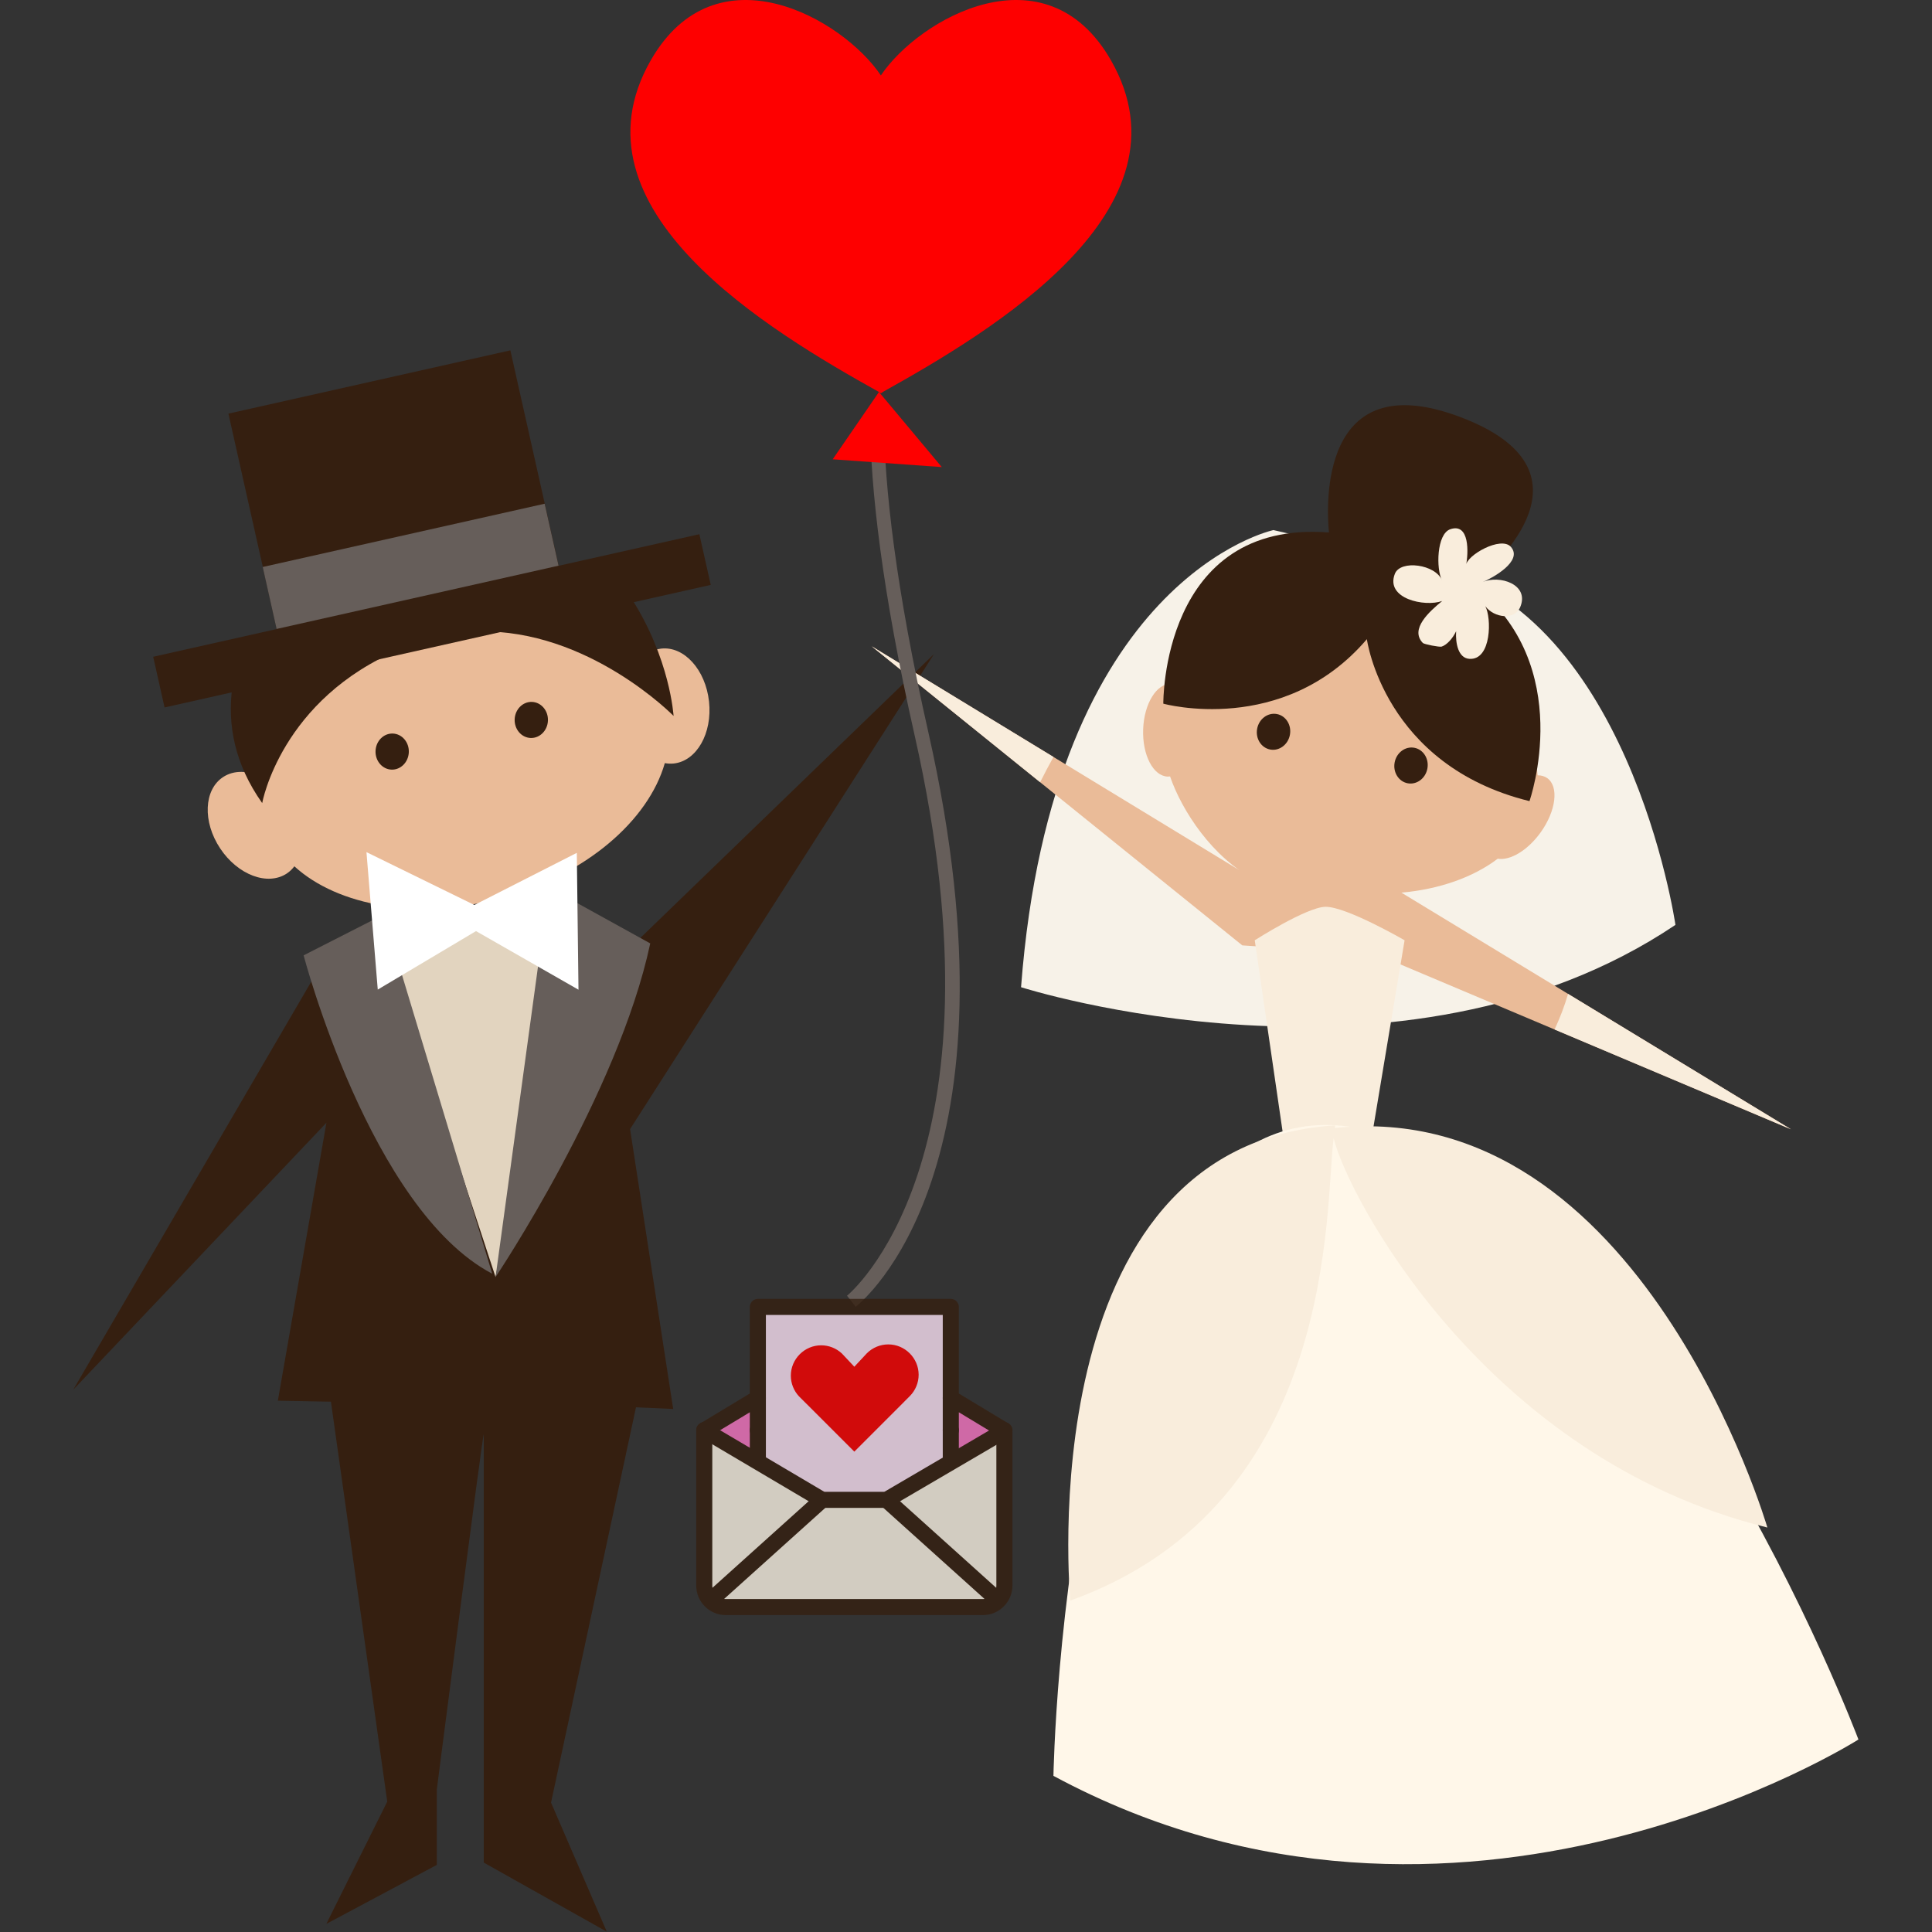 <?xml version="1.0" encoding="UTF-8" standalone="no"?>
<!DOCTYPE svg PUBLIC "-//W3C//DTD SVG 1.1//EN" "http://www.w3.org/Graphics/SVG/1.1/DTD/svg11.dtd">
<svg width="100%" height="100%" viewBox="0 0 248 248" version="1.1" xmlns="http://www.w3.org/2000/svg" xmlns:xlink="http://www.w3.org/1999/xlink" xml:space="preserve" xmlns:serif="http://www.serif.com/" style="fill-rule:evenodd;clip-rule:evenodd;stroke-linejoin:round;stroke-miterlimit:2;">
    <rect x="0" y="0" width="248" height="248" fill="#333333" stroke="none"/>
    <g>
        <g>
            <path d="M86.413,180.861L80.88,144.937L119.89,83.958L81.468,121.1L42.068,122.39L9.401,178.39L41.902,144.119L35.666,179.8L42.48,179.927L49.709,231.263L41.89,246.958L56.068,239.39L56.068,229.735C56.068,229.735 62.097,182.922 62.097,184.159L62.097,239.09L77.89,247.959L70.734,231.391L81.638,180.648L86.413,180.861Z" style="fill:rgb(53,31,16);fill-rule:nonzero;"/>
            <path d="M48.407,117.603L63.612,163.928L73.136,116.779L48.407,117.603Z" style="fill:rgb(226,212,191);fill-rule:nonzero;"/>
            <g>
                <path d="M91.014,90.051C90.571,85.977 87.825,82.934 84.885,83.256C83.701,83.385 82.668,84.045 81.882,85.048C76.349,79.706 65.828,77.734 54.961,80.701C43.302,83.887 34.874,91.769 33.639,99.761C31.887,98.894 30.033,98.821 28.627,99.754C26.16,101.387 25.992,105.481 28.255,108.896C30.517,112.313 34.351,113.758 36.819,112.124C37.198,111.873 37.515,111.558 37.786,111.203C43.395,116.328 53.735,118.172 64.401,115.258C75.207,112.307 83.234,105.326 85.339,97.958C85.716,98.027 86.1,98.047 86.489,98.006C89.431,97.685 91.455,94.125 91.014,90.051Z" style="fill:rgb(234,187,152);fill-rule:nonzero;"/>
                <g>
                    <g transform="matrix(0.999,0.038,-0.038,0.999,3.706,-1.845)">
                        <ellipse cx="50.353" cy="96.505" rx="2.138" ry="2.318" style="fill:rgb(53,31,16);"/>
                    </g>
                    <g transform="matrix(0.999,0.038,-0.038,0.999,3.564,-2.527)">
                        <ellipse cx="68.217" cy="92.442" rx="2.138" ry="2.317" style="fill:rgb(53,31,16);"/>
                    </g>
                </g>
                <path d="M29.826,88.157C29.164,92.973 30.096,98.046 33.656,103.088C33.656,103.088 36.049,89.7 51.459,83.307L29.826,88.157Z" style="fill:rgb(53,31,16);fill-rule:nonzero;"/>
                <path d="M61.453,81.066C75.529,80.733 86.462,91.899 86.462,91.899C86.462,91.899 86.031,84.515 80.972,76.689L61.453,81.066Z" style="fill:rgb(53,31,16);fill-rule:nonzero;"/>
            </g>
            <path d="M49.259,117.39L38.974,122.633C38.974,122.633 47.525,155.26 63.187,163.503L49.259,117.39Z" style="fill:rgb(102,94,90);fill-rule:nonzero;"/>
            <path d="M70.45,113.907L63.612,163.928C63.612,163.928 79.345,140.47 83.467,121.099L70.45,113.907Z" style="fill:rgb(102,94,90);fill-rule:nonzero;"/>
            <path d="M60.894,116.167L47.04,109.383L48.491,127.027L61.103,119.52L74.257,127.044L74.042,109.476L60.894,116.167Z" style="fill:white;fill-rule:nonzero;"/>
            <g>
                <g transform="matrix(0.976,-0.219,0.219,0.976,-16.092,14.056)">
                    <rect x="19.503" y="76.352" width="71.834" height="6.667" style="fill:rgb(53,31,16);"/>
                </g>
                <g transform="matrix(0.976,-0.219,0.219,0.976,-12.633,12.607)">
                    <rect x="32.063" y="48.677" width="37.082" height="29.333" style="fill:rgb(53,31,16);"/>
                </g>
                <g transform="matrix(-0.219,-0.976,0.976,-0.219,-6.725,140.066)">
                    <rect x="48.633" y="54.184" width="8.149" height="37.082" style="fill:rgb(102,94,90);"/>
                </g>
            </g>
        </g>
        <g>
            <path d="M163.462,68.044C163.462,68.044 135.067,74.056 131.067,126.723C131.067,126.723 179.897,142.352 215.067,118.723C215.067,118.723 209.073,77.287 182.145,72.341L163.462,68.044Z" style="fill:rgb(247,242,232);fill-rule:nonzero;"/>
            <path d="M179.891,114.584C184.793,114.146 189.125,112.604 192.259,110.226C193.837,110.499 196.098,109.172 197.763,106.853C199.746,104.088 200.128,100.968 198.617,99.887C198.27,99.637 197.848,99.523 197.386,99.52C196.669,91.758 188.049,84.388 176.443,82.231C166.08,80.305 156.445,83.116 152.037,88.715C151.549,88.148 150.967,87.806 150.327,87.782C148.469,87.712 146.861,90.32 146.741,93.608C146.617,96.895 148.022,99.617 149.883,99.687C149.988,99.691 150.092,99.683 150.196,99.67C151.699,104.058 155.647,110.108 161.075,112.905L111.89,82.957L159.468,121.353L176.779,122.536L229.89,144.957L179.891,114.584Z" style="fill:rgb(234,187,152);fill-rule:nonzero;"/>
            <path d="M164.659,145.38L161.065,120.698C161.065,120.698 167.721,116.444 170.131,116.401C172.805,116.354 180.299,120.698 180.299,120.698L176.199,145.267L164.659,145.38Z" style="fill:rgb(249,237,220);fill-rule:nonzero;"/>
            <path d="M189.029,75.029C192.18,72.472 205.607,60.395 187.465,53.539C169.275,46.665 170.271,65.036 170.59,68.352C149.056,66.683 149.328,90.327 149.328,90.327C149.328,90.327 164.744,94.59 175.458,82.047C175.458,82.047 177.62,98.24 196.33,102.835C196.33,102.835 202.49,85.399 189.029,75.029Z" style="fill:rgb(53,31,16);fill-rule:nonzero;"/>
            <g transform="matrix(0.983,0.183,-0.183,0.983,19.915,-28.302)">
                <ellipse cx="163.526" cy="93.908" rx="2.139" ry="2.318" style="fill:rgb(53,31,16);"/>
            </g>
            <g transform="matrix(0.983,0.183,-0.183,0.983,21.005,-31.456)">
                <ellipse cx="181.176" cy="98.237" rx="2.138" ry="2.319" style="fill:rgb(53,31,16);"/>
            </g>
            <path d="M190.304,74.724C191.562,74.209 195.554,72.023 193.941,70.198C192.675,68.764 188.209,71.291 188.181,72.605C188.515,70.961 188.649,67.077 186.162,67.936C184.411,68.54 184.327,73.021 185.102,74.503C184.306,72.449 179.775,71.813 179.051,73.655C177.795,76.863 182.891,77.944 185.127,77.147C183.471,78.498 180.935,80.771 182.642,82.535C182.808,82.707 184.782,83.088 185.052,83.002C185.75,82.781 186.504,81.903 186.915,81.026C186.817,82.588 187.19,84.472 188.606,84.571C191.486,84.774 191.47,79.249 190.656,77.813C191.806,79.334 194.423,79.644 195.142,77.929C196.373,75 192.463,73.766 190.304,74.724Z" style="fill:rgb(249,237,220);fill-rule:nonzero;"/>
            <path d="M135.224,227.957C135.224,227.957 136.73,137.937 174.171,144.778C211.612,151.617 238.557,223.29 238.557,223.29C238.557,223.29 187.224,255.957 135.224,227.957Z" style="fill:rgb(255,247,233);fill-rule:nonzero;"/>
            <path d="M226.868,196.081C226.868,196.081 210.713,140.671 171.355,144.792C171.379,144.575 171.389,144.457 171.389,144.457C131.889,146.957 137.389,205.457 137.389,205.457C172.002,193.031 170.045,154.403 171.192,146.096C172.951,153.476 190.618,187.158 226.868,196.081Z" style="fill:rgb(249,237,220);fill-rule:nonzero;"/>
            <path d="M135.229,97.169L111.89,82.957L133.516,100.41C134.066,99.318 134.634,98.236 135.229,97.169Z" style="fill:rgb(249,237,220);fill-rule:nonzero;"/>
            <path d="M199.552,132.15L229.89,144.958L201.283,127.58C200.837,129.122 200.247,130.651 199.552,132.15Z" style="fill:rgb(249,237,220);fill-rule:nonzero;"/>
        </g>
        <g>
            <g>
                <path d="M113.45,53.624L111.671,53.624C111.74,62.751 113.209,75.806 117.423,94.469C129.75,149.061 108.939,166.157 108.729,166.322L109.836,167.746C110.738,167.044 131.792,149.914 119.183,94.071C114.966,75.4 113.527,62.507 113.45,53.624Z" style="fill:rgb(102,94,90);fill-rule:nonzero;"/>
            </g>
            <g>
                <path d="M142.611,7.747C134.242,-6.867 117.989,2.36 113.072,9.68C108.155,2.36 91.903,-6.867 83.533,7.747C72.562,26.9 98.799,42.489 112.83,50.318C112.83,50.318 112.993,50.497 113.072,50.453C113.151,50.497 113.314,50.318 113.314,50.318C127.345,42.489 153.58,26.901 142.611,7.747Z" style="fill:rgb(254,0,0);fill-rule:nonzero;"/>
                <path d="M112.829,50.318L106.89,58.957L120.89,59.957L112.829,50.318Z" style="fill:rgb(254,0,0);fill-rule:nonzero;"/>
            </g>
        </g>
        <g id="envelop" transform="matrix(0.688,0,0,0.688,26.702,-0.328)">
            <g opacity="0.78">
                <g transform="matrix(1,0,0,1,88.586,240.317)">
                    <path d="M50,32L50,4L14,4L14,32L13.6,32.67L26,40L38,40L50.42,32.73L50,32Z" style="fill:rgb(255,229,249);fill-rule:nonzero;"/>
                </g>
                <g transform="matrix(1,0,0,1,88.586,240.317)">
                    <path d="M44,16.65C44,18.15 43.402,19.59 42.34,20.65L40,23L32,31L24,23L21.68,20.69C20.699,19.642 20.153,18.259 20.153,16.823C20.153,13.718 22.708,11.163 25.813,11.163C27.249,11.163 28.632,11.709 29.68,12.69L32,15.16L34.34,12.65C35.401,11.59 36.841,10.994 38.34,10.994C41.443,10.994 43.998,13.547 44,16.65Z" style="fill:rgb(254,0,0);fill-rule:nonzero;"/>
                </g>
                <g transform="matrix(1,0,0,1,88.586,240.317)">
                    <path d="M59.84,26.94L60,27L60,27.12L50.42,32.73L50,32L50,21L59.84,26.94Z" style="fill:rgb(251,121,198);fill-rule:nonzero;"/>
                </g>
                <g transform="matrix(1,0,0,1,88.586,240.317)">
                    <path d="M14,21L14,32L13.6,32.67L4.09,27.05L4.16,26.94L14,21Z" style="fill:rgb(251,121,198);fill-rule:nonzero;"/>
                </g>
                <g transform="matrix(1,0,0,1,88.586,240.317)">
                    <path d="M38,40L50.42,32.73L60,27.12L60,56C60,58.194 58.194,60 56,60L8,60C5.806,60 4,58.194 4,56L4,27L4.09,27.05L13.6,32.67L26,40L38,40Z" style="fill:rgb(255,247,233);fill-rule:nonzero;stroke:rgb(53,31,16);stroke-width:1.45px;"/>
                </g>
                <g transform="matrix(1,0,0,1,88.586,240.317)">
                    <path d="M4,27L4,56C4,58.194 5.806,60 8,60L56,60C58.194,60 60,58.194 60,56L60,27" style="fill:none;fill-rule:nonzero;stroke:rgb(53,31,16);stroke-width:3px;stroke-linecap:round;stroke-miterlimit:4;"/>
                </g>
                <g transform="matrix(1,0,0,1,88.586,240.317)">
                    <path d="M4,27L4.09,27.05L13.6,32.67L26,40L38,40L50.42,32.73L60,27.12" style="fill:none;fill-rule:nonzero;stroke:rgb(53,31,16);stroke-width:3px;stroke-linecap:round;stroke-miterlimit:4;"/>
                </g>
                <g transform="matrix(1,0,0,1,88.586,240.317)">
                    <path d="M58,58L38,40" style="fill:none;fill-rule:nonzero;stroke:rgb(53,31,16);stroke-width:3px;stroke-linecap:round;stroke-miterlimit:4;"/>
                </g>
                <g transform="matrix(1,0,0,1,88.586,240.317)">
                    <path d="M6,58L26,40" style="fill:none;fill-rule:nonzero;stroke:rgb(53,31,16);stroke-width:3px;stroke-linecap:round;stroke-miterlimit:4;"/>
                </g>
                <g transform="matrix(1,0,0,1,88.586,240.317)">
                    <path d="M50,27L50,32" style="fill:none;fill-rule:nonzero;stroke:rgb(53,31,16);stroke-width:3px;stroke-linecap:round;stroke-miterlimit:4;"/>
                </g>
                <g transform="matrix(1,0,0,1,88.586,240.317)">
                    <path d="M14,21L14,4L50,4L50,21" style="fill:none;fill-rule:nonzero;stroke:rgb(53,31,16);stroke-width:3px;stroke-linecap:round;stroke-miterlimit:4;"/>
                </g>
                <g transform="matrix(1,0,0,1,88.586,240.317)">
                    <path d="M14,32L14,27" style="fill:none;fill-rule:nonzero;stroke:rgb(53,31,16);stroke-width:3px;stroke-linecap:round;stroke-miterlimit:4;"/>
                </g>
                <g transform="matrix(1,0,0,1,88.586,240.317)">
                    <path d="M59.84,26.94L50,21L50,27" style="fill:none;fill-rule:nonzero;stroke:rgb(53,31,16);stroke-width:3px;stroke-linecap:round;stroke-miterlimit:4;"/>
                </g>
                <g transform="matrix(1,0,0,1,88.586,240.317)">
                    <path d="M14,27L14,21L4.16,26.94" style="fill:none;fill-rule:nonzero;stroke:rgb(53,31,16);stroke-width:3px;stroke-linecap:round;stroke-miterlimit:4;"/>
                </g>
            </g>
        </g>
    </g>
</svg>
